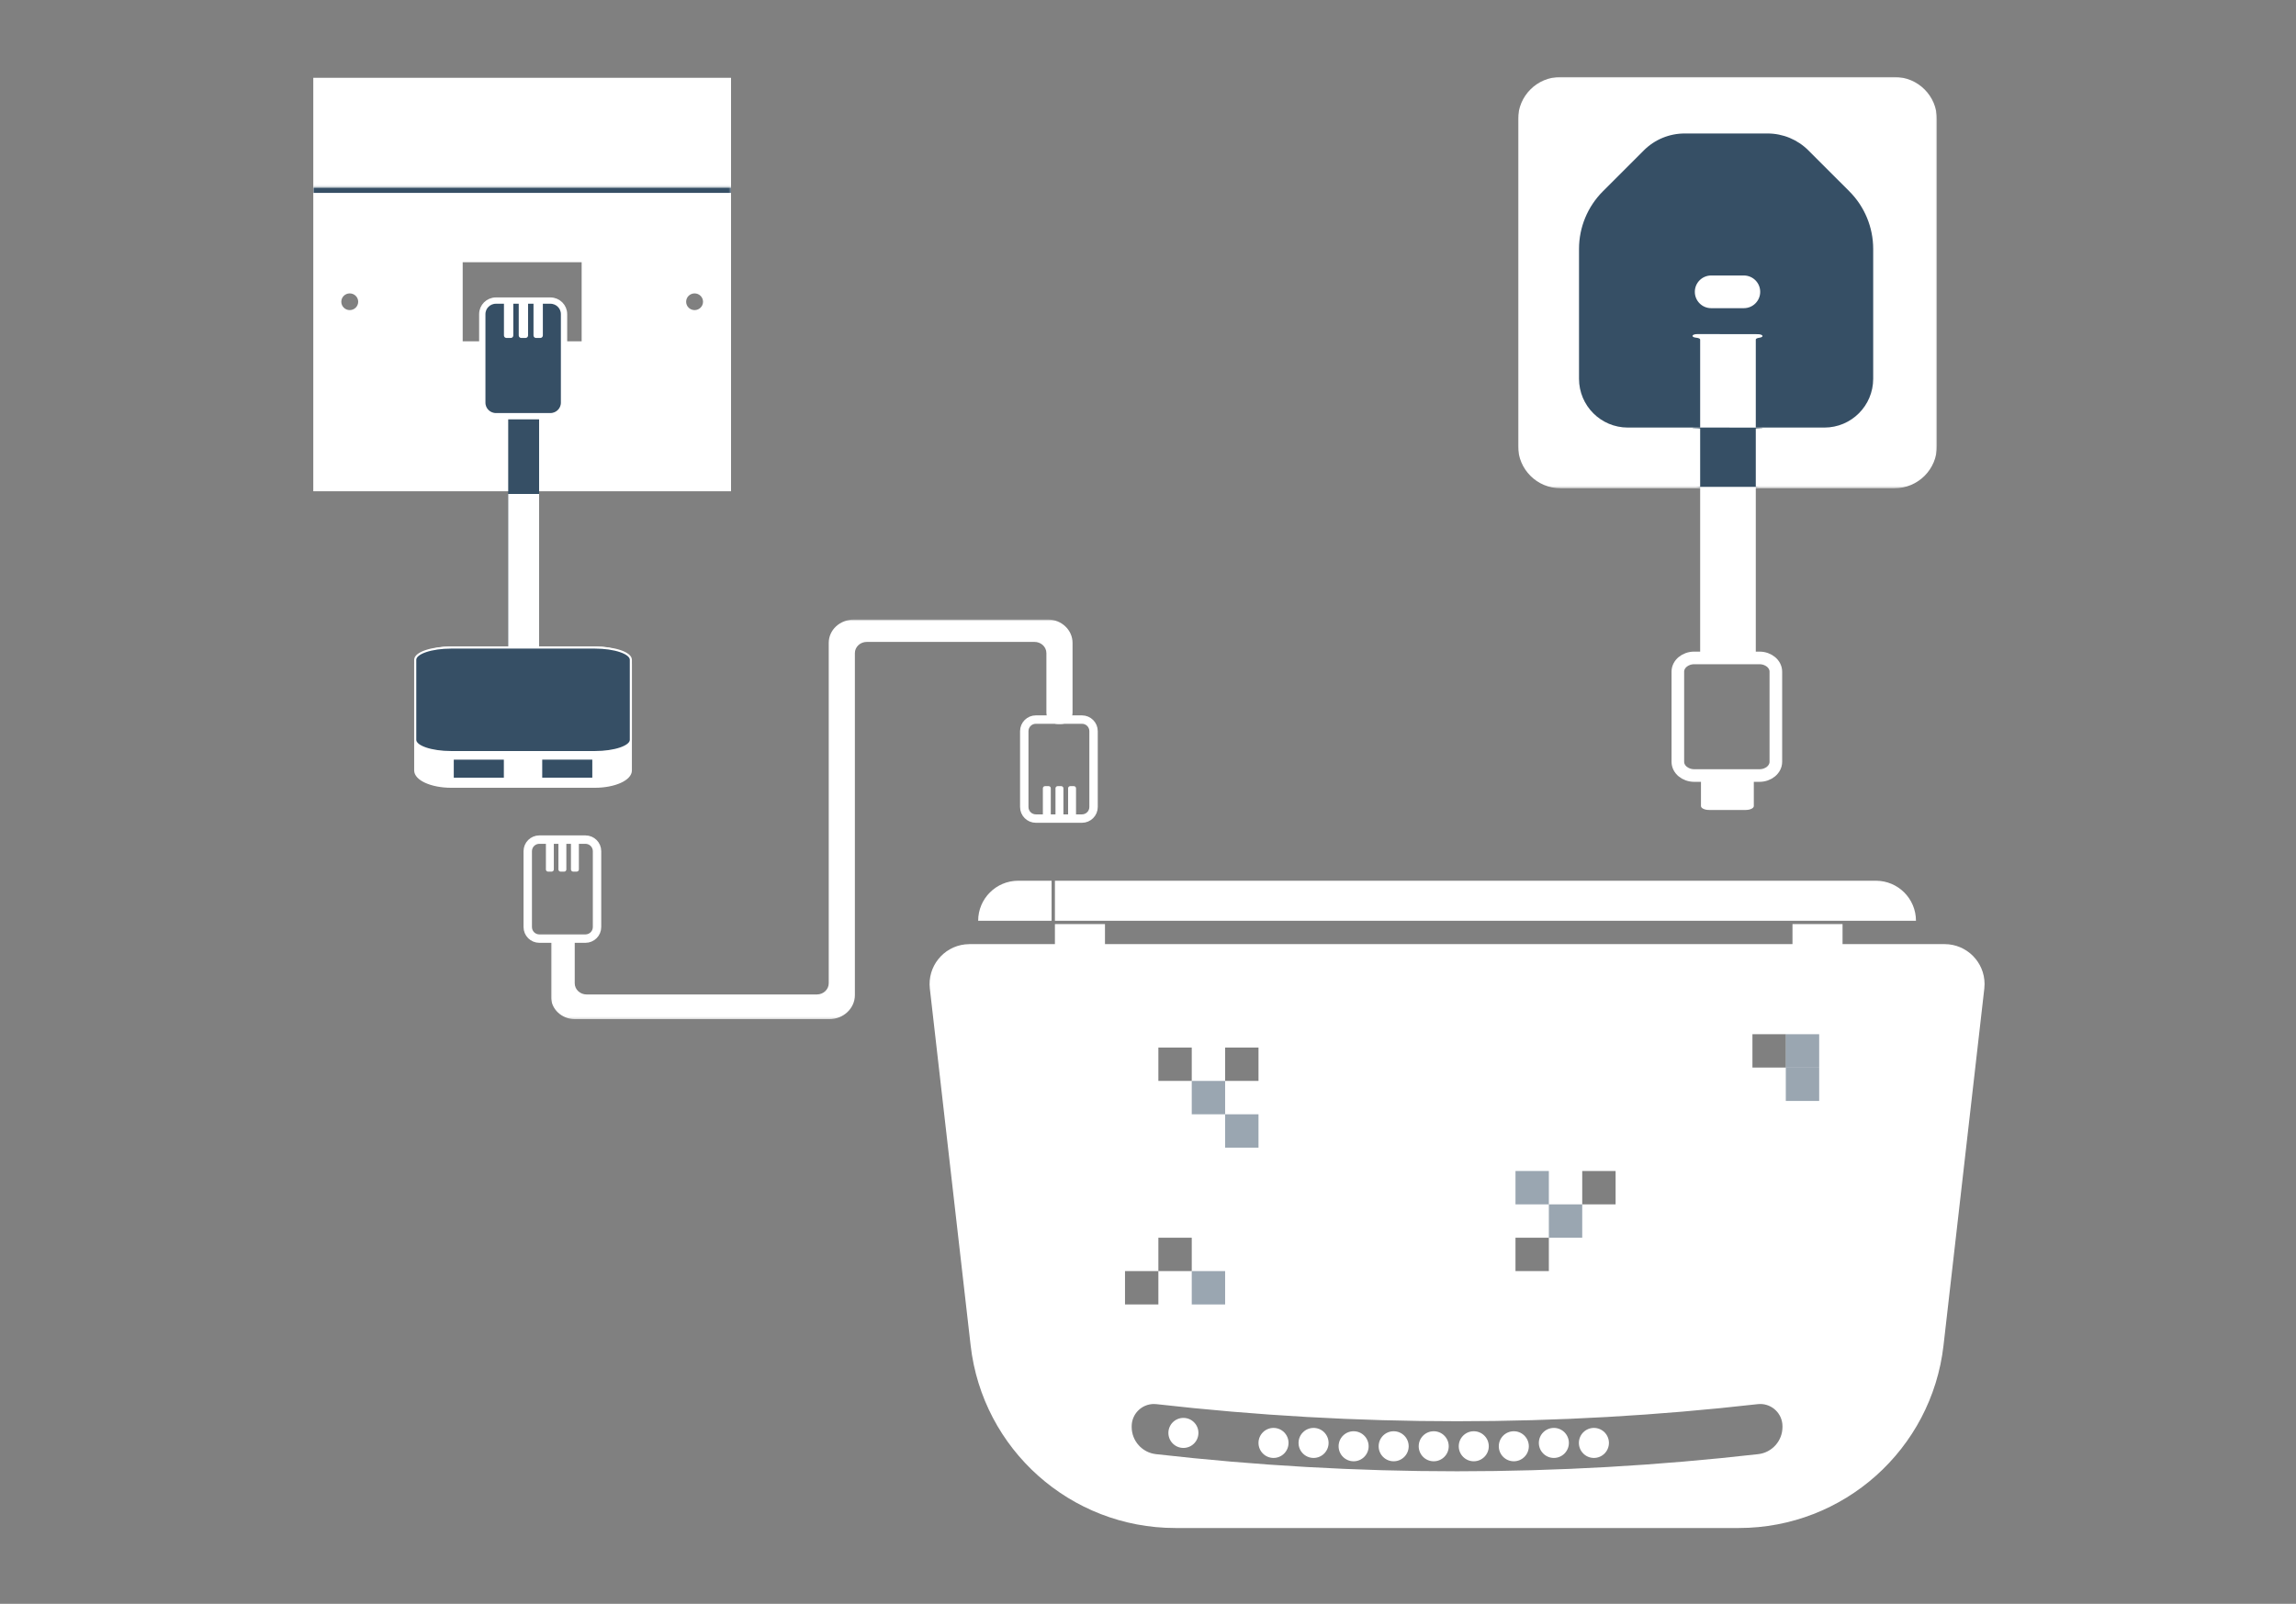 <?xml version="1.0" encoding="UTF-8"?>
<svg width="1092px" height="763px" viewBox="0 0 1092 763" version="1.1" xmlns="http://www.w3.org/2000/svg" xmlns:xlink="http://www.w3.org/1999/xlink">
    <rect x="0" y="0" width="1092" height="763" fill="#808080" stroke="none"/>
    <!-- Generator: Sketch 47.1 (45422) - http://www.bohemiancoding.com/sketch -->
    <title>Artboard 3</title>
    <desc>Created with Sketch.</desc>
    <defs>
        <polygon id="path-1" points="198.696 0.89 198.696 4.526 0 4.526 0 0.89"></polygon>
        <polygon id="path-3" points="0 232.278 102.554 232.278 102.554 1 0 1"></polygon>
        <polygon id="path-5" points="0.769 190.781 478.839 190.781 478.839 0.644 0.769 0.644"></polygon>
        <polygon id="path-7" points="199.244 0.026 199.244 195.669 0.001 195.669 0.001 0.026 199.244 0.026"></polygon>
    </defs>
    <g id="Page-1" stroke="none" stroke-width="1" fill="none" fill-rule="evenodd">
        <g id="Artboard-3">
            <g id="Group-2" transform="translate(241, 253)"></g>
            <g id="Group-5" transform="translate(443, 419)">
                <path d="M433.333,30.159 L481.879,30.159 C492.373,30.159 500.879,38.665 500.879,49.159 C500.879,49.88 500.838,50.6 500.757,51.316 L481.357,221.064 L481.357,221.064 C475.7,270.56 433.809,307.937 383.991,307.937 L116.009,307.937 L116.009,307.937 C66.191,307.937 24.3,270.56 18.643,221.064 L-0.757,51.316 L-0.757,51.316 C-1.948,40.891 5.538,31.473 15.963,30.282 C16.679,30.2 17.4,30.159 18.121,30.159 L18.121,30.159 L58.73,30.159 L58.73,20.635 L82.54,20.635 L82.54,30.159 L409.524,30.159 L409.524,20.635 L433.333,20.635 L433.333,30.159 Z M107.012,249.013 L107.012,249.013 C106.615,248.968 106.216,248.945 105.817,248.945 C99.974,248.945 95.238,253.681 95.238,259.524 L95.238,259.878 C95.238,266.489 100.199,272.046 106.767,272.795 L106.767,272.795 C154.511,278.233 202.256,280.952 250,280.952 C297.744,280.952 345.489,278.233 393.233,272.795 C399.801,272.046 404.762,266.489 404.762,259.878 L404.762,259.878 L404.762,259.524 C404.762,259.124 404.739,258.725 404.694,258.329 C404.034,252.524 398.793,248.353 392.988,249.013 L392.988,249.013 C345.325,254.433 297.663,257.143 250,257.143 C202.337,257.143 154.675,254.433 107.012,249.013 Z M107.937,79.365 L107.937,95.238 L123.81,95.238 L123.81,79.365 L107.937,79.365 Z M139.683,79.365 L139.683,95.238 L155.556,95.238 L155.556,79.365 L139.683,79.365 Z M277.778,169.841 L277.778,185.714 L293.651,185.714 L293.651,169.841 L277.778,169.841 Z M309.524,138.095 L309.524,153.968 L325.397,153.968 L325.397,138.095 L309.524,138.095 Z M390.476,73.016 L390.476,88.889 L406.349,88.889 L406.349,73.016 L390.476,73.016 Z M92.063,185.714 L92.063,201.587 L107.937,201.587 L107.937,185.714 L92.063,185.714 Z M107.937,169.841 L107.937,185.714 L123.81,185.714 L123.81,169.841 L107.937,169.841 Z" id="Combined-Shape" fill="#FFFFFF"></path>
                <circle id="Oval" fill="#FFFFFF" cx="119.841" cy="262.698" r="7.143"></circle>
                <circle id="Oval" fill="#FFFFFF" cx="181.746" cy="267.46" r="7.143"></circle>
                <circle id="Oval" fill="#FFFFFF" cx="162.698" cy="267.46" r="7.143"></circle>
                <circle id="Oval" fill="#FFFFFF" cx="200.794" cy="269.048" r="7.143"></circle>
                <circle id="Oval" fill="#FFFFFF" cx="219.841" cy="269.048" r="7.143"></circle>
                <circle id="Oval" fill="#FFFFFF" cx="238.889" cy="269.048" r="7.143"></circle>
                <circle id="Oval" fill="#FFFFFF" cx="257.937" cy="269.048" r="7.143"></circle>
                <circle id="Oval" fill="#FFFFFF" cx="276.984" cy="269.048" r="7.143"></circle>
                <circle id="Oval" fill="#FFFFFF" cx="296.032" cy="267.46" r="7.143"></circle>
                <circle id="Oval" fill="#FFFFFF" cx="315.079" cy="267.46" r="7.143"></circle>
                <rect id="Rectangle-9" fill-opacity="0.5" fill="#364F65" x="123.81" y="95.238" width="15.873" height="15.873"></rect>
                <rect id="Rectangle-9" fill-opacity="0.5" fill="#364F65" x="139.683" y="111.111" width="15.873" height="15.873"></rect>
                <rect id="Rectangle-9" fill-opacity="0.5" fill="#364F65" x="293.651" y="153.968" width="15.873" height="15.873"></rect>
                <rect id="Rectangle-9" fill-opacity="0.5" fill="#364F65" x="277.778" y="138.095" width="15.873" height="15.873"></rect>
                <rect id="Rectangle-9" fill-opacity="0.5" fill="#364F65" x="406.349" y="73.016" width="15.873" height="15.873"></rect>
                <rect id="Rectangle-9" fill-opacity="0.5" fill="#364F65" x="406.349" y="88.889" width="15.873" height="15.873"></rect>
                <rect id="Rectangle-9" fill-opacity="0.5" fill="#364F65" x="123.81" y="185.714" width="15.873" height="15.873"></rect>
                <path d="M58.73,0 L449.206,0 L449.206,1.77635684e-14 C459.726,1.58311291e-14 468.254,8.528 468.254,19.048 L468.254,19.048 L58.73,19.048 L58.73,0 Z" id="Rectangle-11" fill="#FFFFFF"></path>
                <path d="M22.222,3.12977157e-15 L38.095,3.12977157e-15 L38.095,-8.8817842e-15 C48.615,-1.08142235e-14 57.143,8.528 57.143,19.048 L57.143,19.048 L22.222,19.048 L22.222,3.12977157e-15 Z" id="Rectangle-11" fill="#FFFFFF" transform="translate(39.683, 9.524) scale(-1, 1) translate(-39.683, -9.524) "></path>
            </g>
            <g id="Group" transform="translate(149, 37)">
                <g id="Page-1">
                    <path d="M0,196.709 L0,0.003 L198.692,0.003 L198.692,196.709 L0,196.709 Z M71.06,125.36 L127.636,125.36 L127.636,87.752 L71.06,87.752 L71.06,125.36 Z M21.358,106.556 C21.358,104.36 19.558,102.582 17.344,102.582 C15.125,102.582 13.325,104.36 13.325,106.556 C13.325,108.753 15.125,110.531 17.344,110.531 C19.558,110.531 21.358,108.753 21.358,106.556 Z M185.37,106.556 C185.37,104.36 183.57,102.582 181.351,102.582 C179.136,102.582 177.337,104.36 177.337,106.556 C177.337,108.753 179.136,110.531 181.351,110.531 C183.57,110.531 185.37,108.753 185.37,106.556 Z" id="Combined-Shape" fill="#FFFFFF"></path>
                    <path d="M0,52.143 L198.692,52.143 L0,52.143 Z" id="Fill-2" fill="#F4F4F6"></path>
                    <g id="Group-5" transform="translate(0, 51.254)">
                        <mask id="mask-2" fill="white">
                            <use xlink:href="#path-1"></use>
                        </mask>
                        <g id="Clip-4"></g>
                        <path d="M0,0.89 L198.696,0.89" id="Stroke-3" stroke="#364F65" stroke-width="5.25" mask="url(#mask-2)"></path>
                    </g>
                    <g id="Group-11" transform="translate(13.039, 102.163)"></g>
                </g>
                <g id="Page-1" transform="translate(48.485, 105)">
                    <path d="M57.619,193.504 L45.52,193.504 C44.802,193.504 44.221,192.932 44.221,192.226 L44.221,57.252 C44.221,56.698 43.857,56.208 43.324,56.036 L43.095,55.962 C41.685,55.51 42.021,53.462 43.505,53.468 L59.404,53.54 C60.877,53.546 61.206,55.574 59.808,56.032 C59.277,56.206 58.92,56.694 58.92,57.246 L58.92,192.226 C58.92,192.932 58.336,193.504 57.619,193.504 Z" id="Fill-1" fill="#364F65"></path>
                    <path d="M57.619,193.504 L45.52,193.504 C44.802,193.504 44.221,192.932 44.221,192.226 C44.221,147.854 44.221,114.779 44.221,93 L58.92,93 C58.92,114.857 58.92,147.932 58.92,192.226 C58.92,192.932 58.336,193.504 57.619,193.504 Z" id="Fill-1" fill="#FFFFFF"></path>
                    <g id="Group-5" transform="translate(30.303, 0.278)" stroke="#FFFFFF" stroke-width="3" fill="#364F65">
                        <path d="M8.094,55.732 C4.502,55.732 1.591,52.85 1.591,49.294 L1.591,7.158 C1.591,3.604 4.502,0.72 8.094,0.72 L33.968,0.72 C37.56,0.72 40.472,3.604 40.472,7.158 L40.472,11.728 L40.472,15.468 L40.472,19.104 L40.472,49.294 C40.472,52.85 37.56,55.732 33.968,55.732 L8.094,55.732 Z" id="Fill-3"></path>
                    </g>
                    <g id="Group-8" transform="translate(40.404, 0.278)" fill="#FFFFFF">
                        <path d="M5.037,18.504 L2.996,18.504 C2.332,18.504 1.794,17.972 1.794,17.314 L1.794,0.722 L6.239,0.722 L6.239,17.314 C6.239,17.972 5.701,18.504 5.037,18.504" id="Fill-6"></path>
                    </g>
                    <g id="Group-11" transform="translate(48.485, 0.278)" fill="#FFFFFF">
                        <path d="M1.953,18.504 C1.284,18.504 0.741,17.966 0.741,17.302 L0.741,0.722 L5.187,0.722 L5.187,17.302 C5.187,17.966 4.644,18.504 3.973,18.504 L1.953,18.504 Z" id="Fill-9"></path>
                    </g>
                    <g id="Group-14" transform="translate(54.545, 0.278)" fill="#FFFFFF">
                        <path d="M4.94,18.504 L2.924,18.504 C2.253,18.504 1.709,17.966 1.709,17.302 L1.709,0.722 L6.154,0.722 L6.154,17.302 C6.154,17.966 5.611,18.504 4.94,18.504" id="Fill-12"></path>
                    </g>
                    <g id="Group-17" transform="translate(0, 164.278)" stroke="#FFFFFF" fill="#FFFFFF">
                        <path d="M85.402,68 L17.151,68 C7.678,68 -0,64.53 -0,60.25 L-0,9.532 C-0,5.254 7.678,1.784 17.151,1.784 L85.402,1.784 C94.874,1.784 102.553,5.254 102.553,9.532 L102.553,15.032 L102.553,19.534 L102.553,23.91 L102.553,60.25 C102.553,64.53 94.874,68 85.402,68" id="Fill-15"></path>
                    </g>
                    <g id="Group-20" transform="translate(0, 164.278)" stroke="#FFFFFF" fill="#364F65">
                        <path d="M85.402,51.519 L17.151,51.519 C7.678,51.519 -0,48.913 -0,45.699 L-0,7.605 C-0,4.391 7.678,1.785 17.151,1.785 L85.402,1.785 C94.874,1.785 102.553,4.391 102.553,7.605 L102.553,11.735 L102.553,15.117 L102.553,18.403 L102.553,45.699 C102.553,48.913 94.874,51.519 85.402,51.519" id="Fill-18"></path>
                    </g>
                    <mask id="mask-4" fill="white">
                        <use xlink:href="#path-3"></use>
                    </mask>
                    <g id="Clip-22"></g>
                    <polygon id="Fill-21" fill="#364F65" mask="url(#mask-4)" points="18.335 227.99 42.152 227.99 42.152 219.404 18.335 219.404"></polygon>
                    <polygon id="Fill-23" fill="#364F65" mask="url(#mask-4)" points="60.402 227.976 84.218 227.976 84.218 219.39 60.402 219.39"></polygon>
                </g>
            </g>
            <g id="Page-1" transform="translate(251, 294)">
                <g id="Group-3" transform="translate(10.274, 0.068)">
                    <mask id="mask-6" fill="white">
                        <use xlink:href="#path-5"></use>
                    </mask>
                    <g id="Clip-2"></g>
                    <path d="M145.101,0.644 C138.158,0.644 132.88,5.627 132.88,11.774 L132.88,173.706 C132.88,176.653 130.35,179.041 127.228,179.041 L17.725,179.041 C14.603,179.041 12.072,176.653 12.072,173.706 L12.072,154.314 C12.072,151.367 9.543,151.978 6.422,151.978 C3.3,151.978 0.769,151.367 0.769,154.314 L0.769,179.177 L0.769,180.026 C0.769,185.966 5.87,190.781 12.161,190.781 L133.185,190.781 C139.884,190.781 145.315,185.654 145.315,179.331 L145.315,16.651 C145.315,13.704 147.845,11.315 150.966,11.315 L230.752,11.315 C233.874,11.315 236.404,13.704 236.404,16.651 L236.404,45.069 C236.404,48.016 238.935,50.404 242.057,50.404 L243.187,50.404 C246.309,50.404 248.839,48.016 248.839,45.069 L248.839,11.774 C248.839,5.627 243.56,0.644 237.05,0.644 L145.101,0.644 Z" id="Fill-1" fill="#FFFFFF" mask="url(#mask-6)"></path>
                </g>
                <g id="Group-6" transform="translate(236, 48)" stroke="#FFFFFF" stroke-width="4">
                    <path d="M27.595,47.431 L5.661,47.431 C2.619,47.431 0.151,44.964 0.151,41.919 L0.151,5.844 C0.151,2.799 2.619,0.332 5.661,0.332 L27.595,0.332 C30.639,0.332 33.107,2.799 33.107,5.844 L33.107,9.757 L33.107,12.959 L33.107,16.072 L33.107,41.919 C33.107,44.964 30.639,47.431 27.595,47.431" id="Fill-4"></path>
                </g>
                <path d="M247.748,80 L246.019,80 C245.455,80 245,80.455 245,81.019 L245,95.224 L248.767,95.224 L248.767,81.019 C248.767,80.455 248.312,80 247.748,80" id="Fill-7" fill="#FFFFFF"></path>
                <path d="M253.74,80 L252.029,80 C251.461,80 251,80.461 251,81.027 L251,95.224 L254.769,95.224 L254.769,81.027 C254.769,80.461 254.308,80 253.74,80" id="Fill-9" fill="#FFFFFF"></path>
                <path d="M259.738,80 L258.029,80 C257.461,80 257,80.461 257,81.029 L257,95.224 L260.767,95.224 L260.767,81.029 C260.767,80.461 260.307,80 259.738,80" id="Fill-11" fill="#FFFFFF"></path>
                <path d="M5.511,152.536 C2.468,152.536 0.001,150.069 0.001,147.024 L0.001,110.949 C0.001,107.904 2.468,105.437 5.511,105.437 L27.444,105.437 C30.489,105.437 32.956,107.904 32.956,110.949 L32.956,114.862 L32.956,118.064 L32.956,121.177 L32.956,147.024 C32.956,150.069 30.489,152.536 27.444,152.536 L5.511,152.536 Z" id="Fill-13" stroke="#FFFFFF" stroke-width="4"></path>
                <path d="M11.385,120.662 L9.656,120.662 C9.092,120.662 8.637,120.207 8.637,119.644 L8.637,105.438 L12.404,105.438 L12.404,119.644 C12.404,120.207 11.949,120.662 11.385,120.662" id="Fill-15" fill="#FFFFFF"></path>
                <path d="M17.333,120.662 L15.623,120.662 C15.054,120.662 14.594,120.202 14.594,119.633 L14.594,105.438 L18.363,105.438 L18.363,119.633 C18.363,120.202 17.902,120.662 17.333,120.662" id="Fill-17" fill="#FFFFFF"></path>
                <path d="M23.29,120.662 L21.581,120.662 C21.013,120.662 20.552,120.202 20.552,119.633 L20.552,105.438 L24.319,105.438 L24.319,119.633 C24.319,120.202 23.859,120.662 23.29,120.662" id="Fill-19" fill="#FFFFFF"></path>
            </g>
            <g id="Group-4" transform="translate(722, 36)">
                <g id="Group-3" transform="translate(0, 0.611)">
                    <mask id="mask-8" fill="white">
                        <use xlink:href="#path-7"></use>
                    </mask>
                    <g id="Clip-2"></g>
                    <path d="M20.154,195.669 C9.023,195.669 0.001,186.648 0.001,175.517 L0.001,20.179 C0.001,9.048 9.023,0.026 20.154,0.026 L179.092,0.026 C190.223,0.026 199.245,9.048 199.245,20.179 L199.245,175.517 C199.245,186.648 190.223,195.669 179.092,195.669 L20.154,195.669 Z" id="Fill-1" fill="#FFFFFF" mask="url(#mask-8)"></path>
                </g>
                <path d="M145.698,167.413 L52.207,167.413 C39.389,167.413 28.996,157.02 28.996,144.202 L28.996,82.417 C28.996,72.144 33.08,62.286 40.345,55.02 L59.818,35.548 C64.971,30.395 71.949,27.504 79.233,27.504 L118.673,27.504 C125.956,27.504 132.935,30.395 138.087,35.548 L157.56,55.02 C164.825,62.286 168.909,72.144 168.909,82.417 L168.909,144.202 C168.909,157.02 158.516,167.413 145.698,167.413" id="Fill-4" fill="#364F65"></path>
                <path d="M107.395,110.609 L91.849,110.609 C87.559,110.609 84.079,107.136 84.079,102.838 C84.079,98.536 87.559,95.063 91.849,95.063 L107.395,95.063 C111.686,95.063 115.169,98.536 115.169,102.838 C115.169,107.136 111.686,110.609 107.395,110.609" id="Fill-6" fill="#FFFFFF"></path>
                <path d="M114.408,277 L84.772,277 C84.772,277 86.612,276.607 86.612,276.122 L86.612,125.531 C86.612,125.151 85.961,124.813 84.997,124.696 L84.587,124.646 C82.048,124.335 82.652,122.929 85.325,122.934 L113.943,122.982 C116.594,122.987 117.187,124.379 114.67,124.692 C113.714,124.813 113.07,125.148 113.07,125.526 L113.07,276.122 C113.07,276.607 114.408,277 114.408,277" id="Fill-8" fill="#FFFFFF"></path>
                <path d="M114.408,195.611 L84.772,195.611 C84.772,195.611 86.612,195.539 86.612,195.45 L86.612,167.888 C86.612,167.819 85.961,167.757 84.997,167.736 L84.587,167.726 C82.048,167.67 82.652,167.412 85.325,167.413 L113.943,167.422 C116.594,167.423 117.187,167.678 114.67,167.735 C113.714,167.757 113.07,167.818 113.07,167.887 L113.07,195.45 C113.07,195.539 114.408,195.611 114.408,195.611" id="Fill-8" fill="#364F65"></path>
                <path d="M90.869,349.331 L108.258,349.331 C110.396,349.331 112.131,348.499 112.131,347.471 L112.131,333.785 L87,333.785 L87,347.471 C87,348.499 88.731,349.331 90.869,349.331" id="Fill-10" fill="#FFFFFF"></path>
                <path d="M114.819,332.951 L83.796,332.951 C79.491,332.951 76,330.019 76,326.403 L76,283.548 C76,279.931 79.491,277 83.796,277 L114.819,277 C119.124,277 122.615,279.931 122.615,283.548 L122.615,288.196 L122.615,292 L122.615,295.698 L122.615,326.403 C122.615,330.019 119.124,332.951 114.819,332.951" id="Fill-12" stroke="#FFFFFF" stroke-width="6"></path>
            </g>
        </g>
    </g>
</svg>